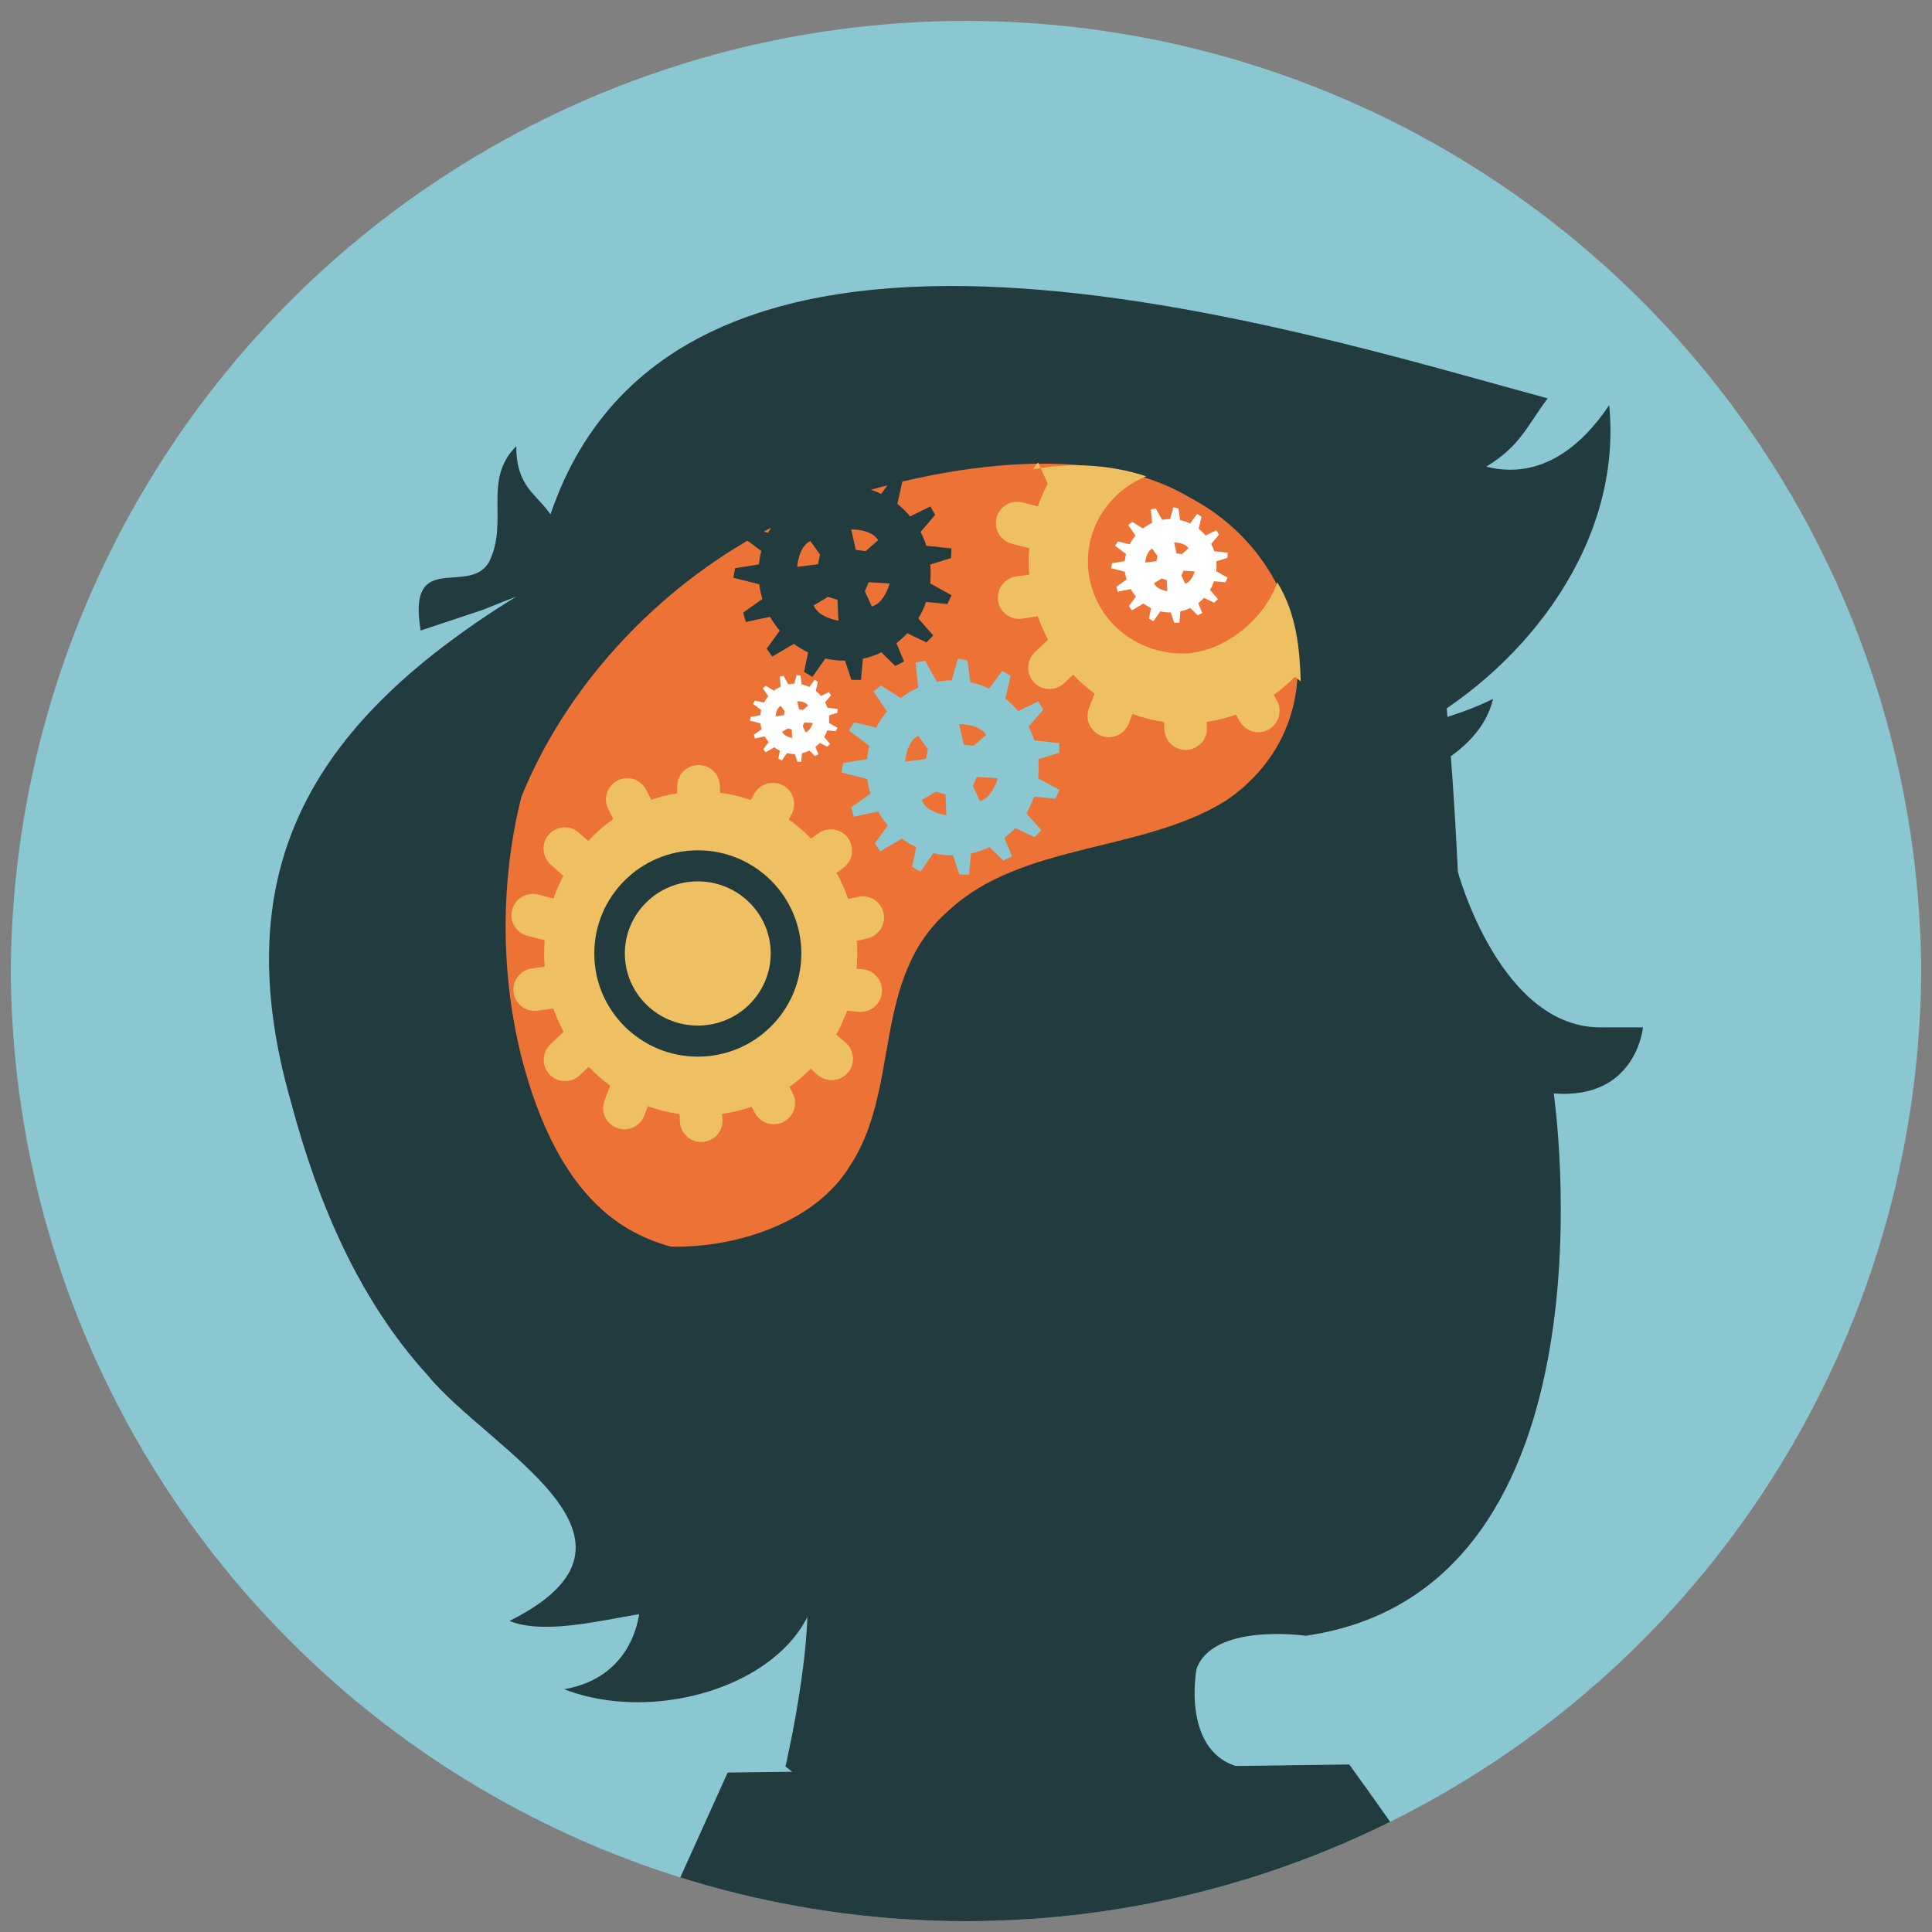<?xml version="1.0" encoding="utf-8"?>
<!-- Generator: Adobe Illustrator 16.0.0, SVG Export Plug-In . SVG Version: 6.00 Build 0)  -->
<!DOCTYPE svg PUBLIC "-//W3C//DTD SVG 1.1//EN" "http://www.w3.org/Graphics/SVG/1.1/DTD/svg11.dtd">
<svg version="1.1" id="Capa_1" xmlns="http://www.w3.org/2000/svg" xmlns:xlink="http://www.w3.org/1999/xlink" x="0px" y="0px"
	 width="60px" height="60px" viewBox="0 0 60 60" enable-background="new 0 0 60 60" xml:space="preserve">
<rect x="0" y="0" width="60" height="60" fill="#808080" stroke="none"/>
<g>
	<defs>
		<circle id="SVGID_1_" cx="30" cy="29.999" r="29.665"/>
	</defs>
	<clipPath id="SVGID_2_">
		<use xlink:href="#SVGID_1_"  overflow="visible"/>
	</clipPath>
	<g clip-path="url(#SVGID_2_)">
		<circle fill="#8BC7D1" cx="30" cy="30.315" r="29.665"/>
		<path fill="#213B3F" d="M49.794,31.904c-3.185,0.101-4.518-4.827-4.518-4.827c-0.412-8.525-1.129-9.757-1.129-9.757
			c-1.646-0.72-3.393-1.646-5.445,0.923s-2.771,2.467-5.751,2.672s-2.465,2.053-2.259,5.032c0.205,2.978-1.131,2.978-1.131,2.978
			c-2.258,2.979,0.514,3.594,0.514,3.594c1.85,3.389,0.31,3.802,0.31,3.802s-0.616-2.259-3.185,0.718
			c-2.566,2.979,0.925,5.135,0.925,5.135c-0.215,1.201-0.808,2.742-1.423,4.131c-0.24,2.904-1.107,5.908-2.311,8.553
			c3.656,3.091,14.207,0.049,14.207,0.049c-1.949-0.41-1.438-3.08-1.438-3.08c0.516-1.438,3.391-1.027,3.391-1.027
			c9.959-1.437,7.701-16.842,7.701-16.842c2.569,0.203,2.772-2.052,2.772-2.052H49.794z"/>
		<g>
			<path fill="#213B3F" d="M14.972,18.947c-0.637,0.212-1.272,0.423-1.908,0.634c-0.426-2.543,1.484-1.057,2.12-2.119
				c0.636-1.271-0.212-2.545,0.849-3.605c0,1.271,0.637,1.484,1.062,2.119c4.028-11.879,23.12-5.727,30.97-3.604
				c-0.637,0.846-0.85,1.484-1.91,2.121c1.696,0.424,2.969-0.637,3.819-1.91c0.422,4.244-2.546,8.061-5.94,9.969
				c0.636-0.211,1.485-0.422,2.334-0.848c-0.849,3.607-9.334,3.816-12.516,4.666c-4.666,1.061-9.758,3.816-11.879,8.273
				c-1.061,1.908-1.91,4.666-1.484,6.576c0.635,2.545,3.182,3.182,4.243,5.303c2.756,4.666-3.396,7.425-7.212,5.938
				c1.271-0.211,2.119-1.059,2.331-2.332c-1.271,0.213-2.97,0.637-4.03,0.213c5.092-2.547-0.636-5.303-2.545-7.637
				c-2.121-2.332-3.394-5.303-4.241-8.484c-2.12-7.424,0.848-11.879,6.999-15.695"/>
		</g>
		<path fill="#213B3F" d="M41.903,54.798c0,0,3.512,4.836,4.059,6.078H19.966l2.633-5.828L41.903,54.798z"/>
		<path fill="#213B3F" d="M24.394,54.854c0,0,1.127-4.816,0.494-6.465c-0.635-1.646-11.406-8.617-8.873-20.025
			C18.552,16.956,31.587,9.063,44.147,17.32L24.394,54.854z"/>
		<g>
			<g>
				<path fill="#ED7235" d="M36.937,15.445c-3.248-1.95-8.769-0.812-12.016,0.485c-3.813,1.635-7.164,4.943-8.729,8.818
					c-0.708,2.803-0.632,5.896,0.126,8.535c0.531,1.852,1.459,3.867,3.196,4.883c0.433,0.252,0.872,0.428,1.321,0.549
					c2.149,0.045,4.516-0.809,5.547-2.486c1.625-2.436,0.65-5.846,3.086-7.957c2.273-2.111,6.008-1.787,8.607-3.409
					C41.646,22.429,40.671,17.394,36.937,15.445z"/>
			</g>
			<path fill="#EFC062" d="M26.789,30.101l-0.188-0.016c0.012-0.156,0.022-0.313,0.022-0.474c0-0.134-0.007-0.265-0.016-0.394
				l0.329-0.074c0.357-0.08,0.581-0.436,0.502-0.791c-0.08-0.355-0.436-0.582-0.791-0.5l-0.307,0.068
				c-0.098-0.283-0.219-0.558-0.361-0.814l0.206-0.15c0.298-0.211,0.365-0.625,0.155-0.924c-0.214-0.297-0.625-0.367-0.922-0.154
				l-0.23,0.166c-0.213-0.221-0.444-0.42-0.693-0.594l0.088-0.164c0.175-0.32,0.058-0.723-0.266-0.896
				c-0.32-0.174-0.721-0.057-0.896,0.266l-0.104,0.189c-0.309-0.106-0.629-0.184-0.96-0.227v-0.199c0-0.365-0.299-0.66-0.663-0.66
				c-0.368,0-0.663,0.295-0.663,0.66v0.219c-0.277,0.041-0.545,0.111-0.805,0.199l-0.156-0.306
				c-0.165-0.325-0.566-0.456-0.891-0.292c-0.326,0.17-0.455,0.566-0.289,0.891l0.156,0.307c-0.283,0.199-0.544,0.427-0.779,0.678
				l-0.285-0.253c-0.274-0.245-0.691-0.222-0.936,0.054c-0.242,0.271-0.217,0.689,0.057,0.934l0.393,0.35
				c-0.119,0.225-0.223,0.459-0.307,0.703l-0.478-0.122c-0.353-0.093-0.714,0.122-0.806,0.476s0.121,0.713,0.476,0.805l0.537,0.139
				c-0.013,0.137-0.019,0.273-0.019,0.413c0,0.136,0.006,0.272,0.019,0.405l-0.406,0.059c-0.362,0.051-0.613,0.389-0.561,0.75
				c0.052,0.361,0.388,0.611,0.751,0.559l0.484-0.068c0.088,0.25,0.193,0.494,0.318,0.727l-0.412,0.385
				c-0.264,0.25-0.276,0.67-0.027,0.937c0.25,0.263,0.669,0.278,0.936,0.026l0.282-0.264c0.204,0.215,0.429,0.41,0.667,0.586
				l-0.174,0.455c-0.133,0.34,0.037,0.723,0.377,0.855c0.341,0.132,0.723-0.037,0.854-0.379l0.115-0.295
				c0.315,0.117,0.643,0.199,0.983,0.246l0.011,0.24c0.019,0.363,0.329,0.645,0.692,0.625c0.366-0.015,0.646-0.324,0.63-0.691
				l-0.011-0.178c0.316-0.043,0.622-0.121,0.915-0.223l0.106,0.197c0.174,0.32,0.578,0.441,0.896,0.268
				c0.323-0.174,0.443-0.576,0.27-0.896l-0.1-0.184c0.236-0.168,0.457-0.357,0.66-0.564l0.225,0.193
				c0.275,0.238,0.691,0.207,0.931-0.072c0.241-0.275,0.207-0.693-0.069-0.932l-0.291-0.252c0.13-0.236,0.242-0.482,0.336-0.738
				l0.365,0.031c0.365,0.033,0.686-0.238,0.717-0.602S27.153,30.132,26.789,30.101z"/>
			<ellipse fill="#213B3F" cx="21.671" cy="29.611" rx="3.215" ry="3.204"/>
			<ellipse fill="#EFC062" cx="21.67" cy="29.611" rx="2.265" ry="2.239"/>
			<path fill="#EFC062" d="M40.396,21.163c-0.033-1.025-0.131-2.1-0.728-3.076c-0.39,1.131-1.667,2.207-2.955,2.207
				c-1.618,0-2.927-1.277-2.927-2.857c0-1.193,0.748-2.215,1.813-2.645c-1.15-0.373-2.355-0.434-3.541-0.213
				c0.025,0.034,0.154-0.234,0.188-0.205l0.294,0.65c-0.118,0.225-0.222,0.459-0.308,0.703l-0.477-0.123
				c-0.353-0.09-0.714,0.121-0.805,0.475c-0.094,0.355,0.12,0.717,0.477,0.807l0.537,0.139c-0.014,0.135-0.021,0.273-0.021,0.412
				c0,0.137,0.007,0.271,0.021,0.406l-0.408,0.059c-0.361,0.053-0.612,0.389-0.561,0.75c0.051,0.363,0.389,0.613,0.752,0.561
				l0.482-0.072c0.09,0.252,0.196,0.496,0.32,0.725l-0.411,0.389c-0.266,0.252-0.279,0.668-0.028,0.934
				c0.25,0.268,0.67,0.281,0.936,0.029l0.282-0.266c0.202,0.217,0.429,0.414,0.667,0.59l-0.176,0.453
				c-0.133,0.34,0.039,0.725,0.381,0.855c0.338,0.133,0.722-0.039,0.853-0.379l0.116-0.297c0.313,0.115,0.64,0.199,0.982,0.248
				l0.01,0.24c0.018,0.363,0.328,0.645,0.692,0.627s0.647-0.33,0.628-0.693l-0.008-0.176c0.315-0.047,0.62-0.121,0.913-0.227
				l0.108,0.197c0.174,0.322,0.576,0.443,0.897,0.271c0.321-0.176,0.441-0.578,0.267-0.9l-0.1-0.182
				c0.236-0.17,0.457-0.357,0.66-0.564L40.396,21.163z"/>
			<path fill="#8BC7D1" d="M32.257,23.847c0-0.09-0.004-0.178-0.012-0.268l0.646-0.197l0.011-0.303l-0.778-0.084
				c-0.049-0.146-0.108-0.291-0.18-0.428l0.454-0.527l-0.15-0.261l-0.627,0.306c-0.119-0.143-0.254-0.271-0.398-0.387l0.158-0.707
				l-0.256-0.16l-0.405,0.555c-0.183-0.088-0.378-0.152-0.583-0.197l-0.094-0.68l-0.296-0.059l-0.187,0.68
				c-0.158,0-0.313,0.018-0.463,0.045l-0.367-0.654l-0.297,0.052l0.084,0.782c-0.197,0.086-0.378,0.195-0.543,0.324l-0.613-0.387
				l-0.236,0.186l0.42,0.613c-0.128,0.154-0.238,0.324-0.334,0.506l-0.684-0.166l-0.163,0.254l0.634,0.475
				c-0.033,0.135-0.061,0.271-0.07,0.416l-0.742,0.117l-0.057,0.297l0.805,0.203c0.02,0.158,0.053,0.311,0.098,0.455l-0.598,0.428
				l0.082,0.289l0.753-0.164c0.088,0.156,0.189,0.301,0.304,0.436l-0.406,0.555l0.17,0.248l0.674-0.396
				c0.137,0.104,0.285,0.193,0.443,0.266l-0.129,0.607l0.258,0.155l0.404-0.575c0.193,0.045,0.393,0.068,0.596,0.068h0.014
				l0.199,0.592l0.299,0.006l0.058-0.658c0.202-0.045,0.395-0.109,0.575-0.195l0.432,0.416l0.27-0.133l-0.236-0.572
				c0.121-0.09,0.232-0.195,0.336-0.305l0.596,0.281l0.213-0.213l-0.462-0.527c0.095-0.162,0.173-0.334,0.237-0.516l0.664,0.066
				l0.125-0.274l-0.66-0.366C32.251,24.062,32.257,23.956,32.257,23.847z M28.11,23.655c0,0,0.037-0.624,0.406-0.805l0.303,0.418
				l-0.063,0.302L28.11,23.655z M28.624,24.851l0.441-0.266l0.297,0.09l0.029,0.647C29.392,25.322,28.771,25.235,28.624,24.851z
				 M29.931,23.128l-0.143-0.639c0,0,0.628-0.018,0.84,0.336l-0.392,0.336L29.931,23.128z M30.431,24.88l-0.218-0.467l0.118-0.283
				l0.652,0.039C30.983,24.169,30.826,24.779,30.431,24.88z"/>
			<path fill="#213B3F" d="M28.903,17.798c0-0.09-0.006-0.178-0.014-0.266l0.647-0.201l0.009-0.299l-0.777-0.084
				c-0.048-0.148-0.106-0.291-0.179-0.43l0.453-0.527l-0.149-0.262l-0.627,0.309c-0.121-0.145-0.254-0.273-0.398-0.389l0.159-0.707
				l-0.257-0.158l-0.403,0.555c-0.185-0.09-0.381-0.156-0.585-0.199l-0.095-0.678l-0.295-0.063l-0.187,0.682
				c-0.158,0.004-0.314,0.018-0.465,0.045l-0.365-0.654l-0.297,0.055l0.082,0.781c-0.194,0.086-0.377,0.193-0.541,0.322
				l-0.615-0.389l-0.236,0.188l0.422,0.613c-0.129,0.155-0.238,0.324-0.334,0.504l-0.684-0.164l-0.164,0.254l0.635,0.476
				c-0.034,0.134-0.061,0.274-0.074,0.415l-0.74,0.119l-0.054,0.297l0.804,0.203c0.02,0.154,0.051,0.309,0.098,0.455l-0.598,0.424
				l0.084,0.291l0.752-0.16c0.086,0.152,0.188,0.297,0.302,0.43l-0.406,0.557l0.171,0.248l0.674-0.396
				c0.137,0.104,0.285,0.191,0.442,0.268l-0.128,0.604l0.258,0.156l0.405-0.572c0.191,0.043,0.392,0.066,0.597,0.066h0.014
				l0.196,0.594l0.298,0.005l0.06-0.661c0.202-0.041,0.394-0.107,0.575-0.195l0.432,0.422l0.27-0.139l-0.236-0.568
				c0.119-0.092,0.232-0.195,0.337-0.309l0.595,0.285l0.213-0.215l-0.465-0.529c0.098-0.158,0.177-0.33,0.239-0.514l0.666,0.066
				l0.124-0.275l-0.661-0.365C28.896,18.015,28.903,17.905,28.903,17.798z M24.758,17.606c0,0,0.036-0.627,0.407-0.805l0.301,0.418
				l-0.062,0.303L24.758,17.606z M25.271,18.802l0.442-0.266l0.296,0.09l0.029,0.648C26.039,19.274,25.419,19.187,25.271,18.802z
				 M26.577,17.077l-0.143-0.635c0,0,0.628-0.02,0.838,0.334l-0.389,0.34L26.577,17.077z M27.075,18.835l-0.216-0.471l0.12-0.283
				l0.649,0.039C27.629,18.12,27.474,18.728,27.075,18.835z"/>
			<path fill="#FFFFFF" d="M25.75,22.322c0-0.038-0.001-0.071-0.005-0.106l0.262-0.08l0.003-0.121l-0.312-0.035
				c-0.022-0.059-0.045-0.115-0.074-0.172l0.183-0.211l-0.06-0.104l-0.254,0.121c-0.045-0.059-0.102-0.109-0.158-0.154l0.063-0.285
				l-0.102-0.063l-0.162,0.224c-0.076-0.037-0.154-0.064-0.236-0.08l-0.037-0.273l-0.118-0.023l-0.075,0.273
				c-0.063,0.002-0.126,0.007-0.188,0.018l-0.146-0.261l-0.119,0.019l0.032,0.316c-0.077,0.031-0.149,0.076-0.216,0.127
				l-0.247-0.156l-0.095,0.078l0.17,0.246c-0.053,0.063-0.098,0.129-0.134,0.199l-0.275-0.064l-0.069,0.102l0.259,0.193
				c-0.014,0.053-0.024,0.107-0.03,0.164l-0.299,0.047l-0.021,0.121l0.323,0.08c0.01,0.063,0.021,0.125,0.039,0.186l-0.239,0.168
				l0.031,0.117l0.305-0.063c0.033,0.059,0.076,0.117,0.121,0.172l-0.162,0.225l0.066,0.099l0.271-0.159
				c0.055,0.043,0.113,0.077,0.177,0.107l-0.05,0.242l0.104,0.064l0.163-0.23c0.077,0.017,0.155,0.027,0.239,0.027h0.006
				l0.079,0.239l0.118,0.001l0.024-0.264c0.083-0.021,0.157-0.047,0.231-0.082l0.172,0.17l0.111-0.055l-0.098-0.229
				c0.05-0.038,0.096-0.079,0.135-0.123l0.24,0.114l0.084-0.086l-0.186-0.211c0.04-0.066,0.071-0.137,0.097-0.209l0.266,0.027
				l0.052-0.109l-0.266-0.148C25.749,22.409,25.75,22.366,25.75,22.322z M24.086,22.245c0,0,0.013-0.252,0.161-0.322l0.122,0.166
				l-0.024,0.123L24.086,22.245z M24.291,22.726l0.178-0.107l0.12,0.037l0.011,0.262C24.6,22.917,24.352,22.88,24.291,22.726z
				 M24.817,22.032l-0.06-0.253c0,0,0.253-0.011,0.337,0.132l-0.156,0.137L24.817,22.032z M25.017,22.739l-0.088-0.189l0.049-0.115
				l0.263,0.018C25.24,22.452,25.177,22.695,25.017,22.739z"/>
			<path fill="#FFFFFF" d="M37.782,17.573c0-0.044-0.002-0.096-0.007-0.141l0.345-0.107l0.007-0.162l-0.415-0.043
				c-0.026-0.082-0.059-0.156-0.098-0.229l0.242-0.285l-0.08-0.139l-0.335,0.164c-0.063-0.076-0.136-0.146-0.214-0.207l0.086-0.379
				l-0.136-0.084l-0.216,0.295c-0.1-0.045-0.203-0.08-0.313-0.103l-0.052-0.366l-0.157-0.031l-0.102,0.365
				c-0.082,0-0.167,0.01-0.246,0.023l-0.197-0.352l-0.156,0.029l0.043,0.42c-0.104,0.045-0.201,0.104-0.289,0.172l-0.328-0.207
				l-0.126,0.1l0.226,0.326c-0.07,0.084-0.129,0.174-0.18,0.271l-0.365-0.088l-0.088,0.135l0.34,0.256
				c-0.02,0.071-0.031,0.145-0.041,0.221l-0.395,0.064l-0.027,0.156l0.428,0.109c0.011,0.084,0.027,0.166,0.052,0.242l-0.319,0.229
				l0.045,0.152l0.402-0.086c0.047,0.084,0.102,0.162,0.162,0.233l-0.219,0.296l0.094,0.133l0.359-0.213
				c0.072,0.057,0.15,0.104,0.237,0.145l-0.069,0.324l0.139,0.082l0.217-0.307c0.102,0.025,0.208,0.035,0.318,0.035h0.006
				l0.104,0.316l0.162,0.004l0.031-0.354c0.107-0.023,0.211-0.059,0.307-0.105l0.23,0.226l0.144-0.071l-0.126-0.305
				c0.064-0.051,0.124-0.105,0.18-0.163l0.318,0.149l0.115-0.113l-0.248-0.283c0.051-0.086,0.092-0.178,0.127-0.273l0.354,0.035
				l0.067-0.146l-0.353-0.197C37.778,17.688,37.782,17.632,37.782,17.573z M35.567,17.472c0,0,0.018-0.336,0.217-0.432l0.162,0.225
				l-0.034,0.162L35.567,17.472z M35.841,18.111l0.236-0.144l0.158,0.047l0.016,0.349C36.251,18.363,35.919,18.315,35.841,18.111z
				 M36.537,17.187l-0.073-0.338c0,0,0.334-0.01,0.447,0.178l-0.209,0.182L36.537,17.187z M36.806,18.126l-0.115-0.25l0.063-0.152
				l0.348,0.021C37.101,17.745,37.017,18.07,36.806,18.126z"/>
		</g>
	</g>
</g>
</svg>
